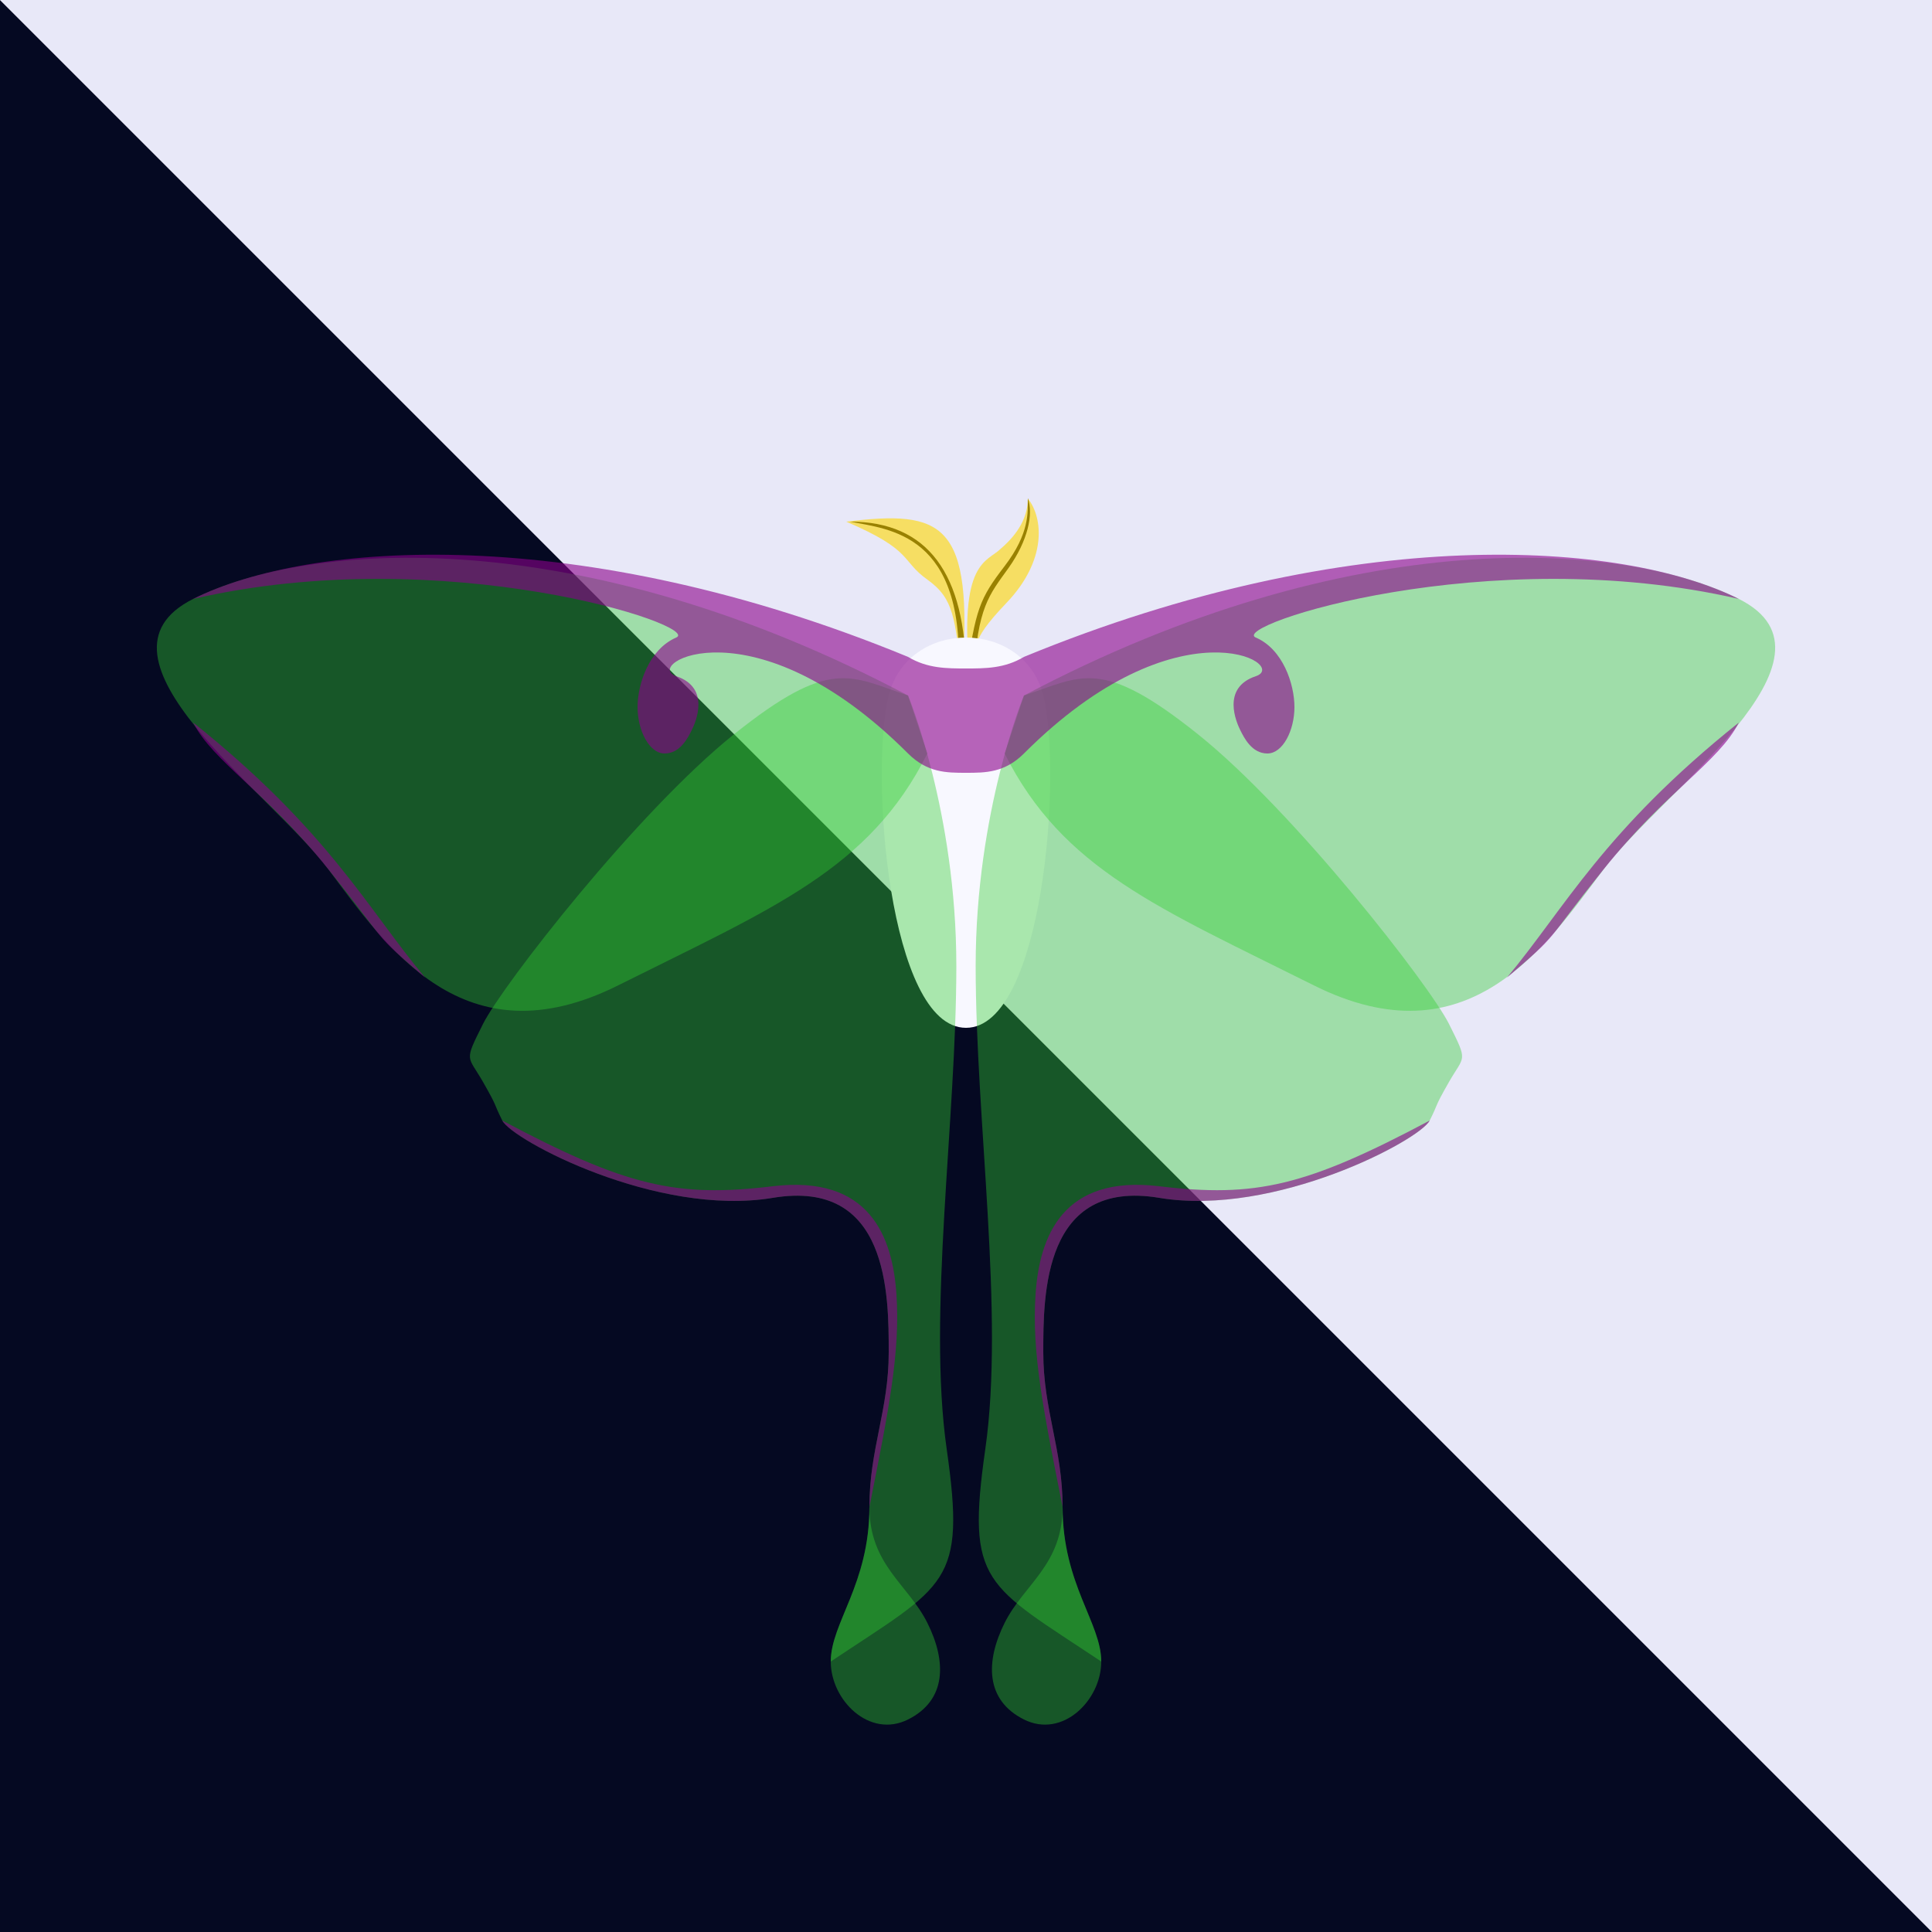 <!-- <svg viewBox="400 200 240 240" -->
<svg viewBox="0 0 1000 1000"
     height="1000" width="1000"
     xmlns="http://www.w3.org/2000/svg">
  <rect x="0" y="0" width="1000" height="1000" fill="#808080" stroke="none"/>
  <style>
    :root {
      --dark-bg-color: #050922;
      --light-bg-color: #e8e8f8; /* #faebd7 #e8e8f8 */
      --wing-color: aquamarine; /* #7fffd4 */
      --rim-color: darkmagenta; /* #8b008b */
      --body-color: ghostwhite; /* #f8f8ff */
      --accent-color: gold; /* #ffd700 */
    }
    .moth {
      /* transform="rotate(-45,500,500) translate(0,80)" */
      transform: rotate(-45deg) translate(0,80px);
      transform-origin: 50% 50%;
    }
    .dark-bg {
      fill: #050922;
    }
    .light-bg {
      fill: #e8e8f8;
    }
    .body {
      color: ghostwhite;
    }
  </style>
  <defs>
    <g id="guidelines">
      <path d="M0,0h1000v1000H0V0z M80,80v840h840V80H80" fill="currentColor" fill-opacity="0.2" />
      <circle cx="500" cy="500" r="420" fill="none" stroke="currentColor" stroke-width="1" stroke-opacity=".4" />
      <circle cx="500" cy="500" r="500" fill="none" stroke="currentColor" stroke-width="1" stroke-opacity=".4" />
      <rect x="125" y="125" width="750" height="750" rx="80" fill="none" stroke="currentColor" stroke-width="1" stroke-opacity=".6"/>
      <line x1="0" y1="0" x2="1000" y2="1000" stroke="currentColor" stroke-width="1" stroke-opacity=".3" />
      <line x1="1000" y1="0" x2="0" y2="1000" stroke="currentColor" stroke-width="1" stroke-opacity=".3" />
      <line x1="500" y1="0" x2="500" y2="1000" stroke="currentColor" stroke-width="1" stroke-opacity=".3" />
      <line x1="0" y1="500" x2="1000" y2="500" stroke="currentColor" stroke-width="1" stroke-opacity=".3" />
    </g>
    <g id="draft" fill-opacity="0.2" stroke-width="1" >
      <path d="M500,200l400,80l-400,560l-400,-560z" stroke="olive" fill="lime" />
      <!-- <path d="M500,280l300,-64l100,64l-170,170z" stroke="magenta" fill="darkmagenta" /> -->
      <path d="M500,280l64,0l112,192l-40,56l-120,0l-16,120l40,120l-40,40z" stroke="magenta" fill="darkmagenta" />
      <circle cx="580" cy="472" r="20" stroke="goldenrod" fill="gold" />
      <ellipse cx="692" cy="296" rx="16" ry="28" stroke="goldenrod" fill="gold" />
      <!-- <path d="M460,260h80v192h-80z" stroke="ghostwhite" fill="black" /> -->
      <!-- <path d="M500,260l24,-72" stroke="goldenrod" fill="gold" stroke-width="4" stroke-opacity=".6" /> -->
    </g>
    <linearGradient id="wing-fill-color">
      <stop stop-color="limegreen" stop-opacity=".4" />
    </linearGradient>
    <linearGradient id="wing-rim-color">
      <stop stop-color="darkmagenta" stop-opacity=".6" />
    </linearGradient>
  </defs>
  <path d="M0 0h1000v1000H0V0z" fill="none" />
  <path class="dark-bg" d="M0,0v1000h1000z" />
  <path class="light-bg" d="M1000,1000v-1000h-1000z" />
  <!-- GUIDELINES -->
  <!-- <use href="#guidelines" color="RED" /> -->
  <g id="moth" class="moth">
    <!-- <use href="#draft" /> -->
    <g id="antennas">
      <g id="left-antenna">
        <path d="M500,270q0,-80,-60,-80c20,4,60,6,56,80z" fill="black" />
        <path d="M498,270c6,-80,-10,-86,-60,-80c35,15,28,20,42,30s14,20,18,50z" stroke="none" fill="gold" fill-opacity=".6" />
      </g>
      <g id="right-antenna">
        <path d="M500,270c5,-35,7,-40,20,-57s12,-28,12,-35c3,8,0,22,-10,36s-16,20,-18,56z" fill="black" />
        <path d="M502,270c-6,-60,9,-59,16,-66q14,-12,14,-26c8,10,10,32,-11,54s-14,22,-19,38z" fill="gold" fill-opacity=".6" />
      </g>
    </g>
    <g id="body" class="body" fill-opacity="1">
      <path d="M460,280c10,-40,70,-40,80,0s0,172,-40,172s-50,-132,-40,-172z" fill="currentColor" />
    </g>
    
    <g id="right-hindwing" transform="rotate(-0,530,280)">
      <path d="M550,700
               C550,730,530,740,520,760
               S510,800,530,810
               S570,800,570,780
               S550,740,550,700
               Z
              " stroke="turquoise" stroke-width="0" stroke-opacity=".8" fill="url(#wing-fill-color)" />
      <path d="M530,280
               C560,270,570,260,620,300
               S740,430,750,450
               S758,466,750,480
               S745,490,740,500
               S660,550,600,540
               S540,590,540,620
               S550,670,550,700
               C550,740,570,760,570,780
               C510,740,500,740,510,670
               S505,500,505,420
               C505,340,530,280,530,280
               Z
              " stroke="darkmagenta" stroke-width="0" stroke-opacity=".5" fill="url(#wing-fill-color)" />
      <path d="M740,500
               C735,510,660,550,600,540
               S540,590,540,620
               S550,670,550,700
               C540,650,534,620,536,590
               S550,528,600,534
               S676,534,740,500
               Z
              " stroke="darkmagenta" stroke-width="0" stroke-opacity=".8" fill="url(#wing-rim-color)" />

      <!-- <circle cx="536" cy="590" r="2" fill="orange" fill-opacity="1" stroke="gold" />
      <circle cx="600" cy="534" r="2" fill="orange" fill-opacity="1" stroke="gold" />
      <circle cx="620" cy="300" r="2" fill="black" fill-opacity="1" stroke="gold" />
      <circle cx="750" cy="450" r="2" fill="black" fill-opacity="1" stroke="gold" />
      <circle cx="750" cy="480" r="2" fill="black" fill-opacity="1" stroke="gold" />
      <circle cx="740" cy="500" r="2" fill="cyan" fill-opacity="1" stroke="gold" />
      <circle cx="600" cy="540" r="2" fill="black" fill-opacity="1" stroke="gold" />
      <circle cx="540" cy="620" r="2" fill="black" fill-opacity="1" stroke="gold" />
      <circle cx="550" cy="700" r="2" fill="red" fill-opacity="1" stroke="gold" />
      <circle cx="570" cy="780" r="2" fill="black" fill-opacity="1" stroke="gold" />
      <circle cx="510" cy="670" r="2" fill="black" fill-opacity="1" stroke="gold" />
      <circle cx="505" cy="420" r="2" fill="black" fill-opacity="1" stroke="gold" />
      <circle cx="520" cy="310" r="2" fill="black" fill-opacity="1" stroke="gold" />
      <circle cx="530" cy="280" r="3" fill="yellow" fill-opacity="1" stroke="blue" /> -->
    </g>
    <g id="left-hindwing">
      <use href="#right-hindwing" transform="scale(-1,1) translate(-1000,0)" />
    </g>
<!-- S505,500,505,420
     C505,340,530,280,530,280 -->
    <g id="right-forewing">
      <path d="M530,280
               C700,190,840,200,900,230
               S860,330,830,370
               S760,470,680,430
               S550,370,520,310
               Z"
            stroke="darkmagenta" stroke-width="0" stroke-opacity=".8" fill="url(#wing-fill-color)" />
      <path d="M900,294
               C890,314,862,330,830,370
               S808,402,780,426
               C810,390,830,350,900,294
               Z
              " stroke="darkmagenta" stroke-width="0" stroke-opacity=".8" fill="url(#wing-rim-color)" />
      <!-- <circle cx="650" cy="250" r="2" fill="red" fill-opacity="1" stroke="gold" />
      <circle cx="670" cy="286" r="2" fill="magenta" fill-opacity="1" stroke="gold" />
      <circle cx="656" cy="310" r="2" fill="magenta" fill-opacity="1" stroke="gold" />
      <circle cx="642" cy="298" r="2" fill="orange" fill-opacity="1" stroke="gold" />
      <circle cx="650" cy="270" r="2" fill="magenta" fill-opacity="1" stroke="gold" />
      <circle cx="530" cy="310" r="2" fill="magenta" fill-opacity="1" stroke="gold" />
      <circle cx="530" cy="280" r="2" fill="black" fill-opacity="1" stroke="gold" />
      <circle cx="900" cy="230" r="2" fill="black" fill-opacity="1" stroke="gold" />
      <circle cx="900" cy="294" r="2" fill="cyan" fill-opacity="1" stroke="gold" />
      <circle cx="830" cy="370" r="2" fill="red" fill-opacity="1" stroke="gold" />
      <circle cx="760" cy="470" r="2" fill="blue" fill-opacity="1" stroke="gold" />
      <circle cx="780" cy="426" r="2" fill="cyan" fill-opacity="1" stroke="gold" />
      <circle cx="680" cy="430" r="2" fill="black" fill-opacity="1" stroke="gold" />
      <circle cx="520" cy="310" r="2" fill="black" fill-opacity="1" stroke="gold" /> -->
      <path d="M500,266
               C510,266,520,266,530,260
               C700,190,840,200,900,230
               C770,200,636,244,650,250
               S670,274,670,286
               S664,310,656,310
               S644,302,642,298
               S632,276,650,270
               S610,230,530,310
               C520,320,510,320,500,320
               Z
              " stroke="darkmagenta" stroke-width="0" stroke-opacity=".8" fill="url(#wing-rim-color)" />
    </g>
    <g id="left-forewing">
      <use href="#right-forewing" transform="scale(-1,1) translate(-1000,0)" />
    </g>
    <!-- <use href="#draft" /> -->
  </g>
</svg>
